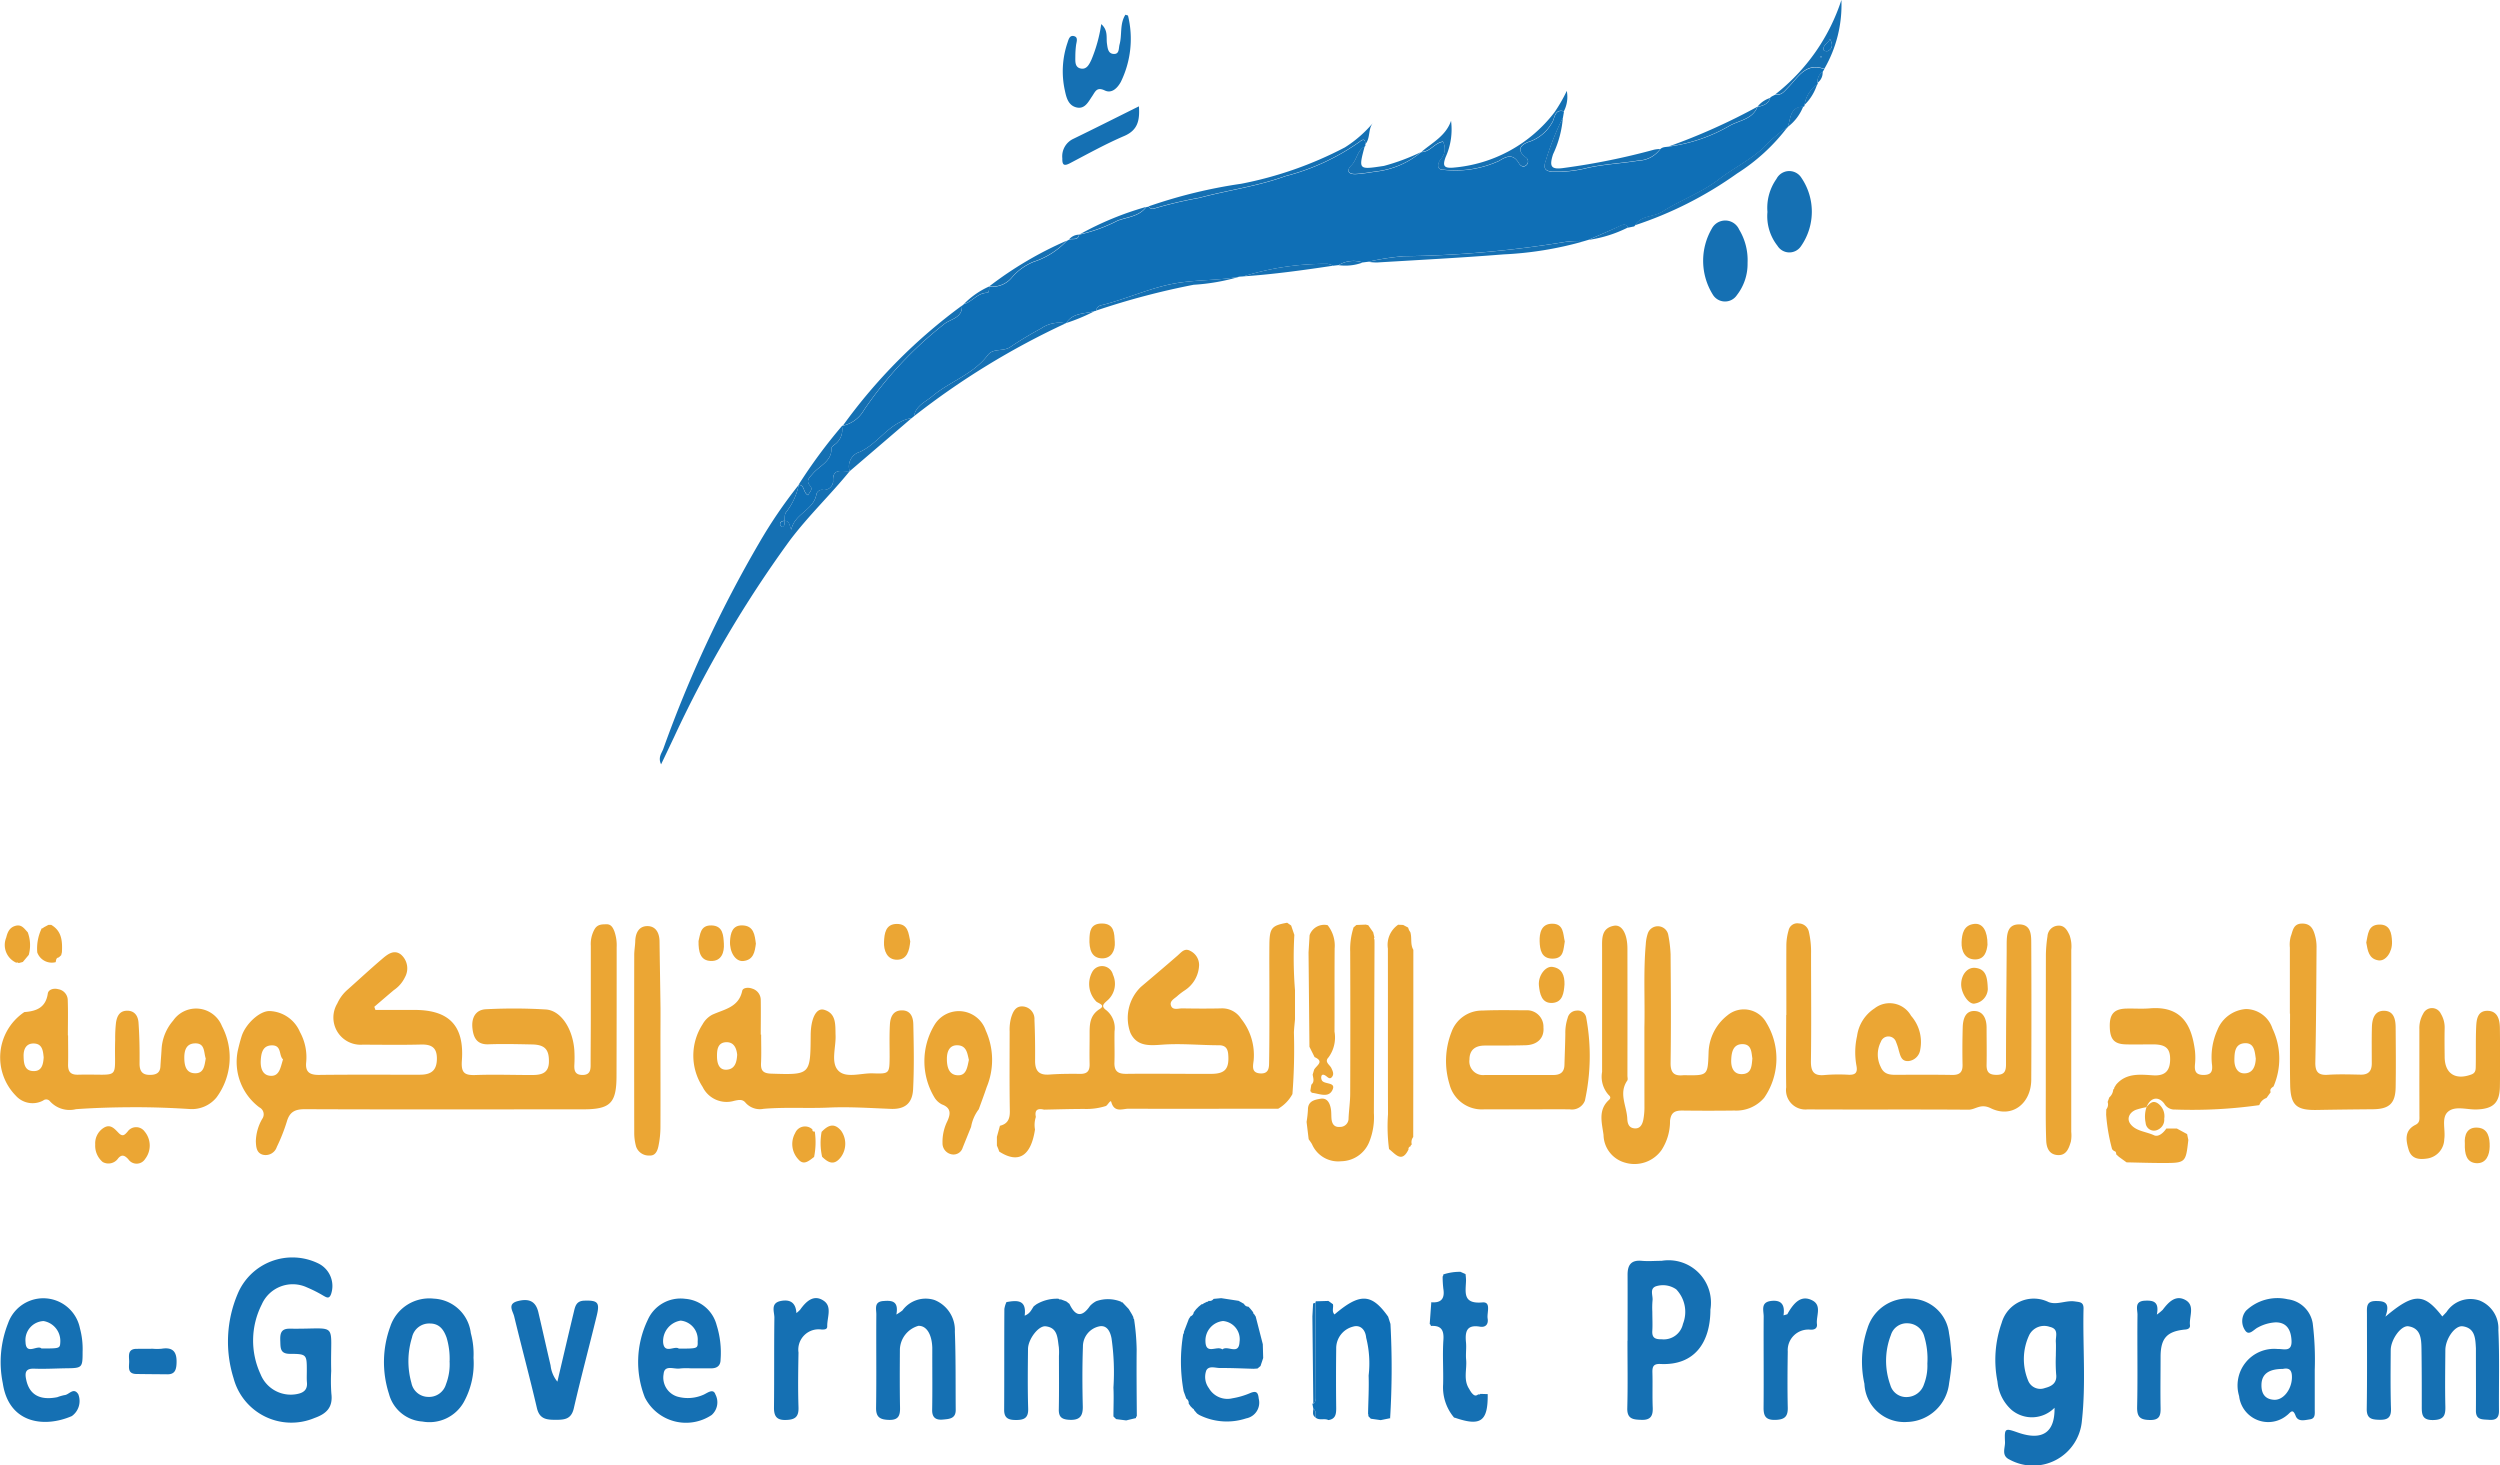 <svg xmlns="http://www.w3.org/2000/svg" width="119.486" height="70.024" viewBox="0 0 119.486 70.024"><path d="M1521.417,668.4l-.194.057a5.78,5.78,0,0,0-.888.035,51.119,51.119,0,0,1-7.748.689,11.685,11.685,0,0,0-1.692.265l-.265.034a1.35,1.35,0,0,0-1.151.127l-.264.029a.759.759,0,0,0-.27-.089,13.132,13.132,0,0,0-4.021.6l-.172.01c-.978.185-1.976.145-2.965.3-1.282.206-2.432.773-3.671,1.071a.3.3,0,0,0-.226.251l-.019.024-.027-.013c-.474.161-1.054.066-1.379.581l-.034.018a1.531,1.531,0,0,0-1.17.243,17.269,17.269,0,0,0-1.483.894c-.351.228-.805.031-1.072.386-.688.913-1.8,1.252-2.645,1.958-.336.282-.789.452-.876.959l-.115.093a1.567,1.567,0,0,0-.533.178c-.737.363-1.189,1.091-1.946,1.437a.723.723,0,0,0-.481.921l0,0c-.344.04-.843-.2-.794.513a.441.441,0,0,1-.461.384.28.28,0,0,0-.343.241c-.153.736-1.05.9-1.193,1.659-.1-.2-.069-.422-.326-.425h0c.02-.133,0-.3.066-.395a3.106,3.106,0,0,0,.613-1.318l-.008-.007c.305,0,.211.386.457.494.072-.153.243-.278.107-.433-.236-.268-.042-.4.113-.588.324-.388.913-.584.9-1.226,0-.057.091-.126.153-.172a.875.875,0,0,0,.345-.882l.018-.026.031.007a1.537,1.537,0,0,0,1.006-.747,18.1,18.1,0,0,1,3.8-4.081c.306-.276.915-.3.883-.906l.091-.076c.4-.113.645-.532,1.108-.539.115,0,.092-.19.1-.3l.008,0a1.208,1.208,0,0,0,1.072-.422,2.678,2.678,0,0,1,1.056-.761,3.771,3.771,0,0,0,1.574-1l.116-.066c.168-.053.413.061.475-.221l.011-.028.03.007a7.468,7.468,0,0,0,1.8-.657c.457-.17,1.026-.195,1.362-.649l.122-.028a.208.208,0,0,0,.254.1,19.9,19.9,0,0,1,2.175-.514c1.364-.367,2.769-.549,4.109-1.037a10.763,10.763,0,0,0,3.536-1.635c.162-.139.286-.154.28.119a.084.084,0,0,1-.034.1c-.361.194-.365.636-.637.905s-.115.432.219.413c.313-.018.625-.072.936-.118a4.1,4.1,0,0,0,2.169-.922l.032-.013c.419-.005.631-.445,1.031-.492h0a.739.739,0,0,1-.1.82c-.16.184-.239.534.131.52a5.018,5.018,0,0,0,2.651-.428c.364-.229.673-.345.942.114.075.128.209.214.346.1a.23.23,0,0,0,0-.367c-.592-.443-.088-.695.208-.78a1.982,1.982,0,0,0,1.024-.877c.145-.187.1-.686.577-.555l-.052.3a12.964,12.964,0,0,0-.824,2.073c-.123.33-.037.488.319.512a6.005,6.005,0,0,0,1.7-.188c.8-.175,1.614-.21,2.418-.342a1.334,1.334,0,0,0,1.036-.55c.12-.122.282-.1.43-.128a7.783,7.783,0,0,0,2.893-.992c.463-.259,1.089-.3,1.324-.9l0,0c.261-.055.512-.124.606-.419a.075.075,0,0,1,.072-.064l-.02-.006.2-.1c.3.053.435-.16.619-.346.47-.477.834-1.2,1.72-.869l-.08.127a.569.569,0,0,0-.24.537.047.047,0,0,1-.021.069,1.457,1.457,0,0,0-.605.991.057.057,0,0,1-.059.068c-.655.022-.594.586-.748.987l.006-.011a6.136,6.136,0,0,0-1.151.983c-.649.6-1.452.987-2.132,1.511-.85.657-1.836.991-2.709,1.55-.421.269-1.02.164-1.314.662a.068.068,0,0,1-.062.043h.006l-.262.055c-.124-.207-.261-.143-.44-.056C1522.4,667.98,1521.906,668.186,1521.417,668.4Z" transform="translate(-1445.5 -656.936)" fill="#0f6fb6"/><path d="M1270.016,1007.853h1.868c1.646,0,2.386.746,2.264,2.417-.044.594.125.713.658.694.893-.032,1.788,0,2.681,0,.427,0,.808-.061.821-.62.014-.6-.194-.829-.805-.841-.695-.014-1.391-.032-2.085-.007-.574.021-.722-.344-.767-.784-.047-.468.141-.87.652-.892a25.738,25.738,0,0,1,2.858.011c.725.05,1.285.918,1.362,1.945a6.07,6.07,0,0,1,0,.715c-.011.273.045.465.378.47s.4-.183.4-.454c0-.715.008-1.43.009-2.145q0-1.788,0-3.575a1.443,1.443,0,0,1,.185-.8c.144-.235.359-.224.571-.228s.3.16.37.334a2,2,0,0,1,.11.761c0,2.046,0,4.092-.007,6.138,0,1.327-.294,1.612-1.609,1.612-4.43,0-8.859.012-13.288-.007-.477,0-.725.133-.859.588a8.473,8.473,0,0,1-.48,1.216.561.561,0,0,1-.672.371c-.3-.086-.318-.369-.33-.636a2.241,2.241,0,0,1,.305-1.076.373.373,0,0,0-.137-.551,2.709,2.709,0,0,1-1.03-2.713c.053-.231.112-.463.184-.689.185-.581.862-1.22,1.35-1.2a1.638,1.638,0,0,1,1.435,1,2.5,2.5,0,0,1,.3,1.436c-.053.472.157.622.619.616,1.608-.02,3.218-.006,4.827-.01.569,0,.8-.244.8-.776s-.27-.678-.76-.666c-.933.024-1.867.009-2.8.007a1.3,1.3,0,0,1-1.2-1.969,1.894,1.894,0,0,1,.45-.624c.563-.5,1.115-1.014,1.686-1.5.254-.218.565-.473.9-.22a.871.871,0,0,1,.2,1.085,1.549,1.549,0,0,1-.537.622c-.311.263-.62.529-.93.794Zm-4.413,2.364c-.215-.176-.049-.677-.537-.671-.439.006-.508.367-.53.71-.022.361.074.733.485.747S1265.479,1010.6,1265.6,1010.216Z" transform="translate(-1252.073 -959.584)" fill="#eba634"/><path d="M1568.236,1014.06l-.038-.111-.073-.176q0-.207,0-.414l.145-.531c.369-.09.479-.324.473-.7-.021-1.271-.01-2.542-.009-3.814a2.192,2.192,0,0,1,.069-.647c.087-.288.212-.554.536-.545a.6.6,0,0,1,.581.64c.028.654.036,1.31.03,1.965,0,.476.186.69.681.653s.992-.038,1.488-.033c.344,0,.445-.162.437-.478-.012-.456,0-.914,0-1.37,0-.477-.017-.937.484-1.252.288-.181-.038-.262-.158-.351a1.2,1.2,0,0,1-.186-1.446.535.535,0,0,1,.975.154,1.053,1.053,0,0,1-.281,1.248c-.17.152-.3.263-.036.453a1.1,1.1,0,0,1,.394,1.007c-.011.5.011.994-.005,1.49-.014.414.162.549.571.544,1.35-.017,2.7.006,4.052,0,.68,0,.87-.253.815-.934-.024-.3-.156-.433-.445-.433-.893,0-1.784-.093-2.679-.03-.592.041-1.237.117-1.552-.567a2.063,2.063,0,0,1,.5-2.19c.59-.5,1.182-1,1.762-1.505.182-.16.332-.371.608-.214a.751.751,0,0,1,.414.677,1.5,1.5,0,0,1-.677,1.2,3.487,3.487,0,0,0-.333.249c-.144.146-.426.255-.328.5.087.219.352.115.539.118.616.01,1.232.015,1.847,0a1.071,1.071,0,0,1,.959.493,2.781,2.781,0,0,1,.6,2c-.035.274-.111.594.324.616s.412-.325.416-.583c.019-1.132.011-2.264.013-3.4,0-.735-.008-1.47,0-2.2.011-.772.115-.888.849-1.019l.191.133.152.447a19.561,19.561,0,0,0,.032,2.647v1.386c-.018.213-.045.425-.052.639a27.694,27.694,0,0,1-.071,2.936,1.81,1.81,0,0,1-.678.7c-2.384,0-4.768.011-7.152,0-.289,0-.684.206-.828-.322-.034-.125-.156.133-.255.192a3.084,3.084,0,0,1-1.034.142c-.642,0-1.284.02-1.926.033-.3-.074-.461.008-.39.349a1.218,1.218,0,0,0-.041.6C1569.753,1014.283,1569.155,1014.654,1568.236,1014.06Z" transform="translate(-1520.479 -959.022)" fill="#eba634"/><path d="M1884.487,1007.753c0-1.113-.006-2.225,0-3.338a2.642,2.642,0,0,1,.105-.7.426.426,0,0,1,.493-.338.5.5,0,0,1,.474.384,4.245,4.245,0,0,1,.108,1.064c0,1.708.018,3.417-.006,5.126-.007.517.146.73.681.669a8.224,8.224,0,0,1,1.131-.01c.313.008.427-.1.365-.429a3.517,3.517,0,0,1,.028-1.421,1.869,1.869,0,0,1,.83-1.319,1.174,1.174,0,0,1,1.751.35,1.9,1.9,0,0,1,.44,1.609.636.636,0,0,1-.55.554c-.357.033-.4-.258-.475-.5a2.568,2.568,0,0,0-.129-.4.383.383,0,0,0-.729-.02,1.325,1.325,0,0,0-.007,1.2c.172.4.5.38.848.378.854-.005,1.708-.009,2.563.006.352.006.508-.121.5-.484-.013-.6-.009-1.192.008-1.788.011-.376.113-.791.553-.784s.592.393.588.817c0,.576.012,1.153,0,1.728-.009.34.084.506.466.507s.462-.165.462-.505c0-1.808.02-3.615.032-5.422,0-.119,0-.239,0-.358.008-.434.032-.916.607-.906s.566.52.568.926q.016,3.248,0,6.5c-.008,1.133-.919,1.857-1.933,1.361-.5-.246-.724.072-1.074.069-2.563-.02-5.125,0-7.688-.014a.927.927,0,0,1-1.018-1.053c-.016-1.152,0-2.3,0-3.457Z" transform="translate(-1799.109 -959.242)" fill="#eba634"/><path d="M1812.5,1009.189c.031-1.329-.052-2.661.066-3.989a1.979,1.979,0,0,1,.1-.521.507.507,0,0,1,.971.062,6.128,6.128,0,0,1,.115.941c.013,1.728.026,3.455,0,5.183-.008.485.168.651.618.6a.458.458,0,0,1,.059,0c1.1.017,1.1.017,1.138-1.068a2.341,2.341,0,0,1,.911-1.8,1.224,1.224,0,0,1,1.848.353,3.294,3.294,0,0,1-.1,3.592,1.751,1.751,0,0,1-1.424.612q-1.25.016-2.5,0c-.35,0-.531.095-.577.49a2.524,2.524,0,0,1-.407,1.4,1.584,1.584,0,0,1-1.742.6,1.4,1.4,0,0,1-1.029-1.323c-.073-.567-.276-1.19.259-1.674.108-.1.062-.171-.017-.24a1.3,1.3,0,0,1-.311-1.1c0-1.966,0-3.932,0-5.9,0-.452-.048-.972.568-1.085.382-.07.641.386.643,1.088q.006,3.038,0,6.076c0,.08.03.181-.007.235-.422.608-.028,1.211,0,1.816.01.243.074.445.348.469s.375-.2.419-.415a3.255,3.255,0,0,0,.053-.651C1812.5,1011.691,1812.5,1010.44,1812.5,1009.189Zm5.161,1.479c-.048-.288-.031-.679-.46-.688-.483-.01-.54.427-.552.765-.011.3.082.671.5.668C1817.623,1011.409,1817.626,1011.029,1817.66,1010.668Z" transform="translate(-1733.907 -960.076)" fill="#eba634"/><path d="M1171.752,1031.865c0,.456.01.913,0,1.369-.01.341.1.515.474.506,2.123-.052,1.713.343,1.777-1.667a6.6,6.6,0,0,1,.04-.829c.045-.28.155-.55.51-.562.383-.013.543.257.565.567.046.652.057,1.308.05,1.961,0,.423.184.563.582.535.266-.019.4-.137.415-.4s.04-.554.056-.831a2.266,2.266,0,0,1,.55-1.356,1.33,1.33,0,0,1,2.335.26,3.215,3.215,0,0,1-.262,3.411,1.522,1.522,0,0,1-1.254.553c-.879-.056-1.78-.09-2.637-.088-.923,0-1.882.027-2.823.093a1.259,1.259,0,0,1-1.246-.38.227.227,0,0,0-.321-.034,1.073,1.073,0,0,1-1.308-.229,2.611,2.611,0,0,1,.363-3.968c.018-.01.033-.029.051-.03.572-.042,1.016-.214,1.114-.886.027-.189.275-.269.5-.207a.54.54,0,0,1,.452.491c.022.572.007,1.146.007,1.718Zm6.579,1.1c-.1-.292-.025-.734-.508-.723-.433.009-.522.346-.516.719s.1.714.529.71C1178.245,1033.672,1178.272,1033.3,1178.331,1032.97Zm-7.746-.058c-.03-.3-.058-.653-.477-.659-.36-.005-.49.273-.482.606s.034.72.495.713C1170.494,1033.566,1170.565,1033.25,1170.585,1032.911Z" transform="translate(-1168.498 -982.375)" fill="#eba634"/><path d="M1449.653,1031.407c0,.457.016.915-.005,1.37-.017.354.1.484.473.5,1.886.06,1.886.069,1.9-1.834.005-.8.263-1.328.643-1.218.6.176.529.74.547,1.234.02.571-.238,1.289.128,1.672s1.089.113,1.655.132c.789.028.792.008.8-.781,0-.516-.016-1.034.013-1.549.02-.355.146-.687.589-.68.424.007.523.354.53.669.023,1.032.042,2.067-.01,3.1-.035.672-.389.965-1.065.939-.986-.039-1.994-.107-2.953-.063-1.042.048-2.086-.028-3.125.06a.91.91,0,0,1-.863-.289c-.146-.182-.329-.139-.54-.094a1.274,1.274,0,0,1-1.512-.662,2.742,2.742,0,0,1-.007-2.987,1.149,1.149,0,0,1,.452-.458c.576-.27,1.275-.346,1.446-1.148.033-.156.3-.177.479-.106a.566.566,0,0,1,.407.535c.009.556,0,1.111,0,1.667Zm-1.145.967c-.031-.318-.159-.607-.516-.6-.429.011-.453.384-.448.7s.1.65.483.613S1448.488,1032.717,1448.508,1032.374Z" transform="translate(-1413.275 -981.963)" fill="#eba634"/><path d="M2015.7,1043.107h.5l.493.268q.029.14.058.281c-.125,1.1-.125,1.1-1.253,1.1-.567,0-1.134-.02-1.7-.031l-.363-.262-.116-.106-.014-.012c-.005-.073-.009-.148-.106-.16l-.091-.087a8.739,8.739,0,0,1-.285-1.654l.007-.252a.375.375,0,0,0,.065-.353l.077-.217a.548.548,0,0,0,.189-.379.085.085,0,0,0,.05-.089l.09-.144c.483-.569,1.148-.483,1.771-.444.578.036.8-.227.809-.744.011-.543-.21-.734-.818-.736-.437,0-.874.012-1.31,0-.563-.017-.757-.257-.757-.9,0-.559.222-.794.783-.81.377-.01.756.02,1.131-.011,1.59-.133,2.012.891,2.158,2.029a3.146,3.146,0,0,1,0,.654c-.025.3.026.493.4.5.353,0,.448-.141.417-.468a3.154,3.154,0,0,1,.256-1.683,1.588,1.588,0,0,1,1.371-1,1.35,1.35,0,0,1,1.261.935,3.341,3.341,0,0,1,.05,2.766c-.1.066-.19.133-.137.274l-.2.276a.557.557,0,0,0-.34.333l-.02.011a22.784,22.784,0,0,1-4,.209.563.563,0,0,1-.525-.283c-.291-.384-.675-.286-.851.174l0-.005a3.5,3.5,0,0,0-.514.13c-.309.129-.437.422-.256.669.261.356.756.365,1.138.548C2015.328,1043.522,2015.561,1043.316,2015.7,1043.107Zm4.273-3.352c-.048-.346-.075-.75-.529-.724-.473.028-.487.451-.492.811,0,.328.144.639.487.63C2019.845,1040.463,2019.963,1040.117,2019.975,1039.755Z" transform="translate(-1912.161 -989.171)" fill="#eba634"/><path d="M2118.216,1154.721c1.369-1.155,1.846-1.132,2.719-.009.068-.073.136-.141.2-.213a1.365,1.365,0,0,1,1.568-.554,1.428,1.428,0,0,1,.911,1.414c.06,1.288.019,2.581.029,3.872,0,.348-.165.447-.485.42-.3-.025-.62.023-.617-.435.007-.894,0-1.788,0-2.681,0-.1,0-.2,0-.3-.026-.461-.033-.966-.627-1.053-.376-.056-.831.6-.834,1.138-.006.894-.021,1.788,0,2.681.012.432-.065.648-.573.661-.555.014-.555-.29-.554-.676,0-.914,0-1.827-.014-2.741-.009-.459-.028-.967-.619-1.063-.356-.058-.848.633-.851,1.139-.005.933-.017,1.867.013,2.8.014.448-.185.54-.572.529-.365-.01-.594-.065-.587-.525.024-1.509.01-3.019.01-4.528,0-.3-.053-.622.414-.623C2118.149,1153.972,2118.47,1154.02,2118.216,1154.721Z" transform="translate(-2004.206 -1091.792)" fill="#1570b3"/><path d="M1971.289,1159.162a1.513,1.513,0,0,1-2.049.106,2.047,2.047,0,0,1-.677-1.352,5.316,5.316,0,0,1,.2-2.812,1.594,1.594,0,0,1,2.243-.992c.408.152.829-.095,1.254-.032.234.034.422.023.415.346-.042,1.783.119,3.573-.077,5.348a2.34,2.34,0,0,1-3.454,1.867c-.415-.19-.21-.556-.222-.839-.029-.673-.008-.674.619-.455C1970.689,1160.748,1971.311,1160.364,1971.289,1159.162Zm.063-2.488h0c0-.218.013-.437,0-.655-.02-.269.161-.623-.293-.724a.8.8,0,0,0-.973.379,2.694,2.694,0,0,0-.057,2.193.623.623,0,0,0,.8.352c.309-.078.589-.227.538-.653A7.6,7.6,0,0,1,1971.352,1156.674Z" transform="translate(-1873.094 -1091.879)" fill="#1570b3"/><path d="M1264.8,1142.8a8.468,8.468,0,0,0,.007,1.071c.082.65-.215.964-.8,1.171a2.858,2.858,0,0,1-3.874-1.9,5.853,5.853,0,0,1,.191-4.018,2.832,2.832,0,0,1,3.88-1.457,1.2,1.2,0,0,1,.588,1.458c-.09.242-.21.161-.364.075a6.326,6.326,0,0,0-.792-.4,1.616,1.616,0,0,0-2.155.817,3.813,3.813,0,0,0-.058,3.335,1.553,1.553,0,0,0,1.74.948c.31-.057.51-.2.477-.557-.016-.178-.006-.357-.006-.536,0-.8,0-.825-.809-.829-.463,0-.447-.275-.458-.583s-.018-.619.425-.619h.119C1265.207,1140.8,1264.741,1140.383,1264.8,1142.8Z" transform="translate(-1248.97 -1077.272)" fill="#1570b3"/><path d="M1751.927,1042.958c-.635,0-1.27,0-1.905,0a1.594,1.594,0,0,1-1.646-1.2,3.806,3.806,0,0,1,.1-2.509,1.548,1.548,0,0,1,1.471-1.013c.693-.031,1.389-.016,2.083-.013a.786.786,0,0,1,.836.818c.045.506-.286.834-.842.852-.654.02-1.31.012-1.964.016-.445,0-.729.2-.73.669a.654.654,0,0,0,.731.738c1.092,0,2.183,0,3.274,0,.339,0,.525-.132.535-.481.014-.5.035-.99.042-1.486a2.246,2.246,0,0,1,.112-.76.45.45,0,0,1,.424-.35.41.41,0,0,1,.457.309,9.99,9.99,0,0,1-.058,3.995.663.663,0,0,1-.722.415C1753.4,1042.948,1752.662,1042.959,1751.927,1042.958Z" transform="translate(-1679.098 -989.937)" fill="#eba634"/><path d="M1577.26,1154.711a.059.059,0,0,0,.028.078,10.9,10.9,0,0,1,.126,1.464c-.01,1.061,0,2.123.008,3.185a.09.09,0,0,0-.039.088l-.47.113-.479-.062-.121-.117-.009-.018c0-.457.022-.914,0-1.37a11.417,11.417,0,0,0-.092-2.362c-.066-.342-.234-.653-.613-.56a.982.982,0,0,0-.753.959c-.034.951-.03,1.9-.007,2.855.012.493-.167.677-.663.645-.355-.023-.49-.146-.483-.5.017-.853.007-1.706.007-2.558a2.681,2.681,0,0,0-.006-.416c-.067-.421-.042-.929-.631-.994-.343-.038-.838.618-.842,1.085-.01.952-.021,1.9.008,2.855.014.447-.2.536-.575.538-.348,0-.575-.071-.573-.485.009-1.606,0-3.213.01-4.819a1.186,1.186,0,0,1,.1-.331c.5-.09.972-.128.87.649.262-.1.323-.288.429-.438l0-.006.133-.1,0,0a1.923,1.923,0,0,1,1.063-.266.082.082,0,0,0,.1.029l.265.1.01.006.116.093.023.016c.275.586.591.675.984.1a1.134,1.134,0,0,1,.272-.213l.018-.011a1.675,1.675,0,0,1,1.2.025l.02.028.034-.006.307.325.151.251Z" transform="translate(-1523.088 -1091.751)" fill="#1570b3"/><path d="M2086.457,1007.791c0-1.051,0-2.1,0-3.154a1.511,1.511,0,0,1,.04-.529c.1-.256.109-.61.524-.623s.552.247.638.57a2.018,2.018,0,0,1,.073.524c-.012,1.844-.019,3.688-.058,5.532-.01.476.152.634.616.6.514-.034,1.031-.016,1.547-.006.383.008.537-.179.535-.544,0-.575-.009-1.15.006-1.725.01-.405.133-.808.615-.782.445.024.517.43.52.8.007.952.017,1.9,0,2.856-.014.78-.312,1.043-1.1,1.049q-1.338.01-2.677.034c-.969.016-1.247-.228-1.265-1.215-.021-1.13-.005-2.261-.005-3.392Z" transform="translate(-1977.014 -959.343)" fill="#eba634"/><path d="M1820.836,1142.457c0-1.052.005-2.1,0-3.156,0-.465.168-.709.674-.664.315.028.635,0,.953,0a2.028,2.028,0,0,1,2.332,2.331c0,1.552-.742,2.68-2.387,2.6-.342-.017-.394.132-.385.418.016.555-.008,1.112.015,1.667.016.393-.1.6-.533.585-.391-.012-.7-.03-.683-.566.029-1.071.009-2.144.009-3.216Zm1.183-1.382c0,.3.017.6,0,.892-.026.353.13.425.456.421a.938.938,0,0,0,1.008-.736,1.557,1.557,0,0,0-.322-1.651,1.107,1.107,0,0,0-.971-.146c-.318.117-.129.448-.162.684A3.947,3.947,0,0,0,1822.019,1141.075Z" transform="translate(-1743.047 -1078.377)" fill="#1570b3"/><path d="M2133.841,1040.388c0-.675,0-1.349,0-2.024a1.368,1.368,0,0,1,.181-.741.466.466,0,0,1,.847,0,1.261,1.261,0,0,1,.181.681c-.01.456-.005.912,0,1.369,0,.808.51,1.138,1.28.85.23-.086.2-.27.207-.44.01-.6-.006-1.191.017-1.785.015-.378.049-.833.563-.816.475.016.568.438.573.832.011.932.015,1.866,0,2.8-.016.776-.328,1.052-1.1,1.082-.47.019-1.042-.192-1.383.111-.326.29-.107.865-.176,1.309a.952.952,0,0,1-.786.92c-.394.065-.781.042-.92-.427-.133-.452-.2-.916.334-1.18.219-.109.184-.283.185-.453C2133.842,1041.777,2133.84,1041.082,2133.841,1040.388Z" transform="translate(-2018.209 -989.17)" fill="#eba634"/><path d="M1919.222,1156.708a11.281,11.281,0,0,1-.135,1.14,2.075,2.075,0,0,1-2,1.861,1.91,1.91,0,0,1-2.048-1.823,4.927,4.927,0,0,1,.143-2.644,2.013,2.013,0,0,1,2.093-1.428,1.872,1.872,0,0,1,1.809,1.668C1919.162,1155.889,1919.177,1156.309,1919.222,1156.708Zm-1.174.2a3.724,3.724,0,0,0-.148-1.284.836.836,0,0,0-.777-.63.791.791,0,0,0-.82.564,3.4,3.4,0,0,0-.027,2.381.786.786,0,0,0,.811.578.876.876,0,0,0,.8-.611A2.455,2.455,0,0,0,1918.047,1156.911Z" transform="translate(-1825.93 -1091.747)" fill="#1570b3"/><path d="M1695.539,1004.885q-.014,4.018-.03,8.036a3.166,3.166,0,0,1-.224,1.392,1.47,1.47,0,0,1-1.337.917,1.362,1.362,0,0,1-1.394-.809c-.046-.086-.108-.163-.162-.244l-.1-.828a5.022,5.022,0,0,0,.065-.589c0-.411.326-.47.6-.517.315-.055.444.2.494.472.028.154.018.316.031.474.02.248.128.426.405.4a.4.4,0,0,0,.412-.411c.017-.395.077-.788.078-1.183q.013-3.385,0-6.769a3.4,3.4,0,0,1,.159-1.165l-.008,0,.145-.123.447-.018.12.029.159.228.077.111q.03.125.059.25a.069.069,0,0,0,0,.094Q1695.54,1004.76,1695.539,1004.885Z" transform="translate(-1629.845 -959.729)" fill="#eba634"/><path d="M1326.744,1156.615a3.83,3.83,0,0,1-.465,2.116,1.884,1.884,0,0,1-1.974.928,1.778,1.778,0,0,1-1.6-1.319,4.938,4.938,0,0,1,.058-3.213,1.965,1.965,0,0,1,2.086-1.342,1.869,1.869,0,0,1,1.766,1.646A3.805,3.805,0,0,1,1326.744,1156.615Zm-1.141.15a3.538,3.538,0,0,0-.144-1.113c-.134-.377-.339-.675-.792-.679a.838.838,0,0,0-.864.672,3.829,3.829,0,0,0-.027,2.166.825.825,0,0,0,.8.67.842.842,0,0,0,.854-.609A2.637,2.637,0,0,0,1325.6,1156.765Z" transform="translate(-1304.113 -1091.717)" fill="#1570b3"/><path d="M1520.652,1154.5a2.851,2.851,0,0,0,.288-.194,1.377,1.377,0,0,1,1.537-.5,1.549,1.549,0,0,1,.971,1.51c.047,1.248.031,2.5.041,3.747,0,.423-.322.428-.607.456-.323.032-.526-.076-.519-.462.016-.892.005-1.785.006-2.677,0-.1,0-.2,0-.3-.022-.648-.282-1.054-.665-1.04a1.215,1.215,0,0,0-.883,1.125c-.006.932-.011,1.864.007,2.8.007.393-.1.585-.538.57-.408-.015-.614-.117-.607-.581.023-1.487,0-2.974.012-4.461,0-.254-.118-.6.319-.638C1520.393,1153.825,1520.782,1153.816,1520.652,1154.5Z" transform="translate(-1477.811 -1091.672)" fill="#1570b3"/><path d="M1172.737,1156.347c0,.756-.018.779-.757.788-.516.007-1.033.039-1.548.019-.412-.016-.463.171-.394.511.146.725.64,1.017,1.485.853a2.433,2.433,0,0,1,.342-.1c.224-.008.437-.4.666-.041a.884.884,0,0,1-.308,1.042c-1.294.565-3.009.379-3.3-1.567a5.042,5.042,0,0,1,.25-2.864,1.785,1.785,0,0,1,3.436.234A3.794,3.794,0,0,1,1172.737,1156.347Zm-1.966-.158c.884,0,.884,0,.9-.311a.962.962,0,0,0-.8-1,.908.908,0,0,0-.862,1C1170.029,1156.537,1170.578,1156,1170.771,1156.189Z" transform="translate(-1168.789 -1091.739)" fill="#1570b3"/><path d="M2069.41,1157.165c0,.7,0,1.3,0,1.894,0,.2.04.438-.23.476-.241.034-.569.137-.685-.172-.142-.381-.255-.14-.4-.033a1.4,1.4,0,0,1-2.3-.909,1.75,1.75,0,0,1,1.843-2.248c.272-.015.689.172.662-.4s-.272-.873-.756-.874a1.985,1.985,0,0,0-.849.243c-.193.091-.423.419-.607.149a.774.774,0,0,1,.039-.95,2.175,2.175,0,0,1,1.987-.546,1.383,1.383,0,0,1,1.2,1.157A14.289,14.289,0,0,1,2069.41,1157.165Zm-1.522-.04c-.688,0-1.016.252-1.025.758-.008.416.165.694.605.717s.824-.486.85-1.022C2068.335,1157.211,2068.222,1157.051,2067.887,1157.125Z" transform="translate(-1958.778 -1091.698)" fill="#1570b3"/><path d="M1426.889,1157.17a3.079,3.079,0,0,0-.535.006c-.278.049-.742-.2-.782.264a.951.951,0,0,0,.655,1.079,1.843,1.843,0,0,0,1.221-.076c.189-.07.491-.348.6-.027a.81.81,0,0,1-.18.983,2.205,2.205,0,0,1-3.192-.837,4.639,4.639,0,0,1,.134-3.7,1.714,1.714,0,0,1,1.795-1.016,1.682,1.682,0,0,1,1.5,1.254,4.374,4.374,0,0,1,.19,1.645c0,.3-.17.425-.456.424-.318,0-.635,0-.953,0Zm-.589-.944c.91,0,.91,0,.9-.353a.906.906,0,0,0-.814-.985.994.994,0,0,0-.836,1.056C1425.613,1156.5,1426.1,1156.072,1426.3,1156.226Z" transform="translate(-1393.855 -1091.77)" fill="#1570b3"/><path d="M1423.948,1009.872c0,1.409.005,2.818,0,4.226a4.622,4.622,0,0,1-.1.942c-.045.206-.145.45-.419.43a.638.638,0,0,1-.646-.43,2.45,2.45,0,0,1-.088-.644q-.007-4.256,0-8.512c0-.217.042-.434.048-.652.011-.41.185-.742.61-.726.383.015.546.342.551.724.014,1.071.034,2.142.047,3.213C1423.953,1008.92,1423.948,1009.4,1423.948,1009.872Z" transform="translate(-1392.382 -960.243)" fill="#eba634"/><path d="M1643.209,1153.828a.073.073,0,0,0,.08-.047.228.228,0,0,0,.242-.093l.365-.034.83.127.258.146a.227.227,0,0,0,.211.133h0l.117.128-.006-.007.12.151a.071.071,0,0,0,.039.081l.086.132-.006-.005.338,1.315.018.659-.13.39.013-.016-.155.129-.187.012c-.533-.014-1.067-.041-1.6-.036-.225,0-.533-.126-.659.114a.9.9,0,0,0,.124.85,1.021,1.021,0,0,0,1.125.482,3.667,3.667,0,0,0,.851-.25c.309-.13.377-.01.406.273a.763.763,0,0,1-.6.937,2.946,2.946,0,0,1-2.25-.165l-.1-.068-.147-.17a.049.049,0,0,0-.044-.055l-.1-.1-.015-.015-.093-.135,0,0a.239.239,0,0,0-.113-.237l-.128-.353a7.887,7.887,0,0,1-.017-2.743.058.058,0,0,0,.025-.082l.238-.623-.006.005.091-.137a.231.231,0,0,0,.153-.193l.119-.154-.007.007.127-.125-.008.006.149-.12a.079.079,0,0,0,.085-.034Zm.741,2.277c.248-.218.787.3.821-.359a.874.874,0,0,0-.789-1,.938.938,0,0,0-.84.972C1643.157,1156.386,1643.7,1155.9,1643.95,1156.105Z" transform="translate(-1585.528 -1091.609)" fill="#1570b3"/><path d="M1541.258,1044.118c-.134.329-.266.659-.4.988a.458.458,0,0,1-.566.316.532.532,0,0,1-.4-.527,2.222,2.222,0,0,1,.224-1.035c.159-.34.207-.643-.25-.814a.9.9,0,0,1-.346-.312,3.36,3.36,0,0,1-.014-3.485,1.357,1.357,0,0,1,2.453.265,3.4,3.4,0,0,1,.046,2.7c-.119.356-.252.707-.379,1.061A1.94,1.94,0,0,0,1541.258,1044.118Zm-.105-3.2c-.075-.294-.1-.682-.538-.7-.414-.016-.517.335-.514.659,0,.359.087.775.541.776C1541.034,1041.658,1541.077,1041.267,1541.152,1040.92Z" transform="translate(-1494.845 -990.26)" fill="#eba634"/><path d="M1989.809,1009.883q0,2.144,0,4.287a1.648,1.648,0,0,1-.019.474c-.1.323-.218.681-.658.636-.4-.04-.508-.375-.52-.695-.03-.793-.019-1.588-.02-2.382q0-3.245.005-6.491a6.545,6.545,0,0,1,.076-.886.534.534,0,0,1,.5-.508c.313-.026.441.213.555.455a1.6,1.6,0,0,1,.082.7Q1989.812,1007.68,1989.809,1009.883Z" transform="translate(-1890.815 -960.076)" fill="#eba634"/><path d="M1375.7,1158.33c.277-1.176.526-2.252.785-3.325.064-.266.109-.534.5-.546.633-.02.751.078.6.7-.361,1.483-.757,2.958-1.1,4.445-.123.533-.455.55-.881.55s-.76-.036-.883-.563c-.341-1.466-.734-2.919-1.087-4.383-.059-.244-.34-.59.161-.724.556-.148.87.012.993.521.2.848.387,1.7.587,2.55A1.48,1.48,0,0,0,1375.7,1158.33Z" transform="translate(-1349.06 -1092.295)" fill="#1570b3"/><path d="M1694.76,1154.034a.261.261,0,0,1,.017-.07l.6-.018.217.156c.04.158-.069.343.076.49,1.216-1.037,1.773-1.011,2.563.106l.111.348a39.24,39.24,0,0,1-.017,4.52l.013-.017-.463.094-.473-.067-.118-.125a.2.2,0,0,0-.012-.112c.011-.61.047-1.22.027-1.828a5,5,0,0,0-.118-1.808c-.034-.385-.282-.631-.625-.529a1.066,1.066,0,0,0-.807,1.052q-.017,1.427,0,2.853c0,.292-.04.513-.374.562-.194-.1-.437.039-.618-.125.011-.149.051-.3-.1-.415l-.049-.25.045.011c.13-.1.121-.239.12-.378Q1694.769,1156.259,1694.76,1154.034Z" transform="translate(-1631.888 -1091.769)" fill="#0f6fb6"/><path d="M1438.972,824.429c.257,0,.229.226.326.425.143-.758,1.04-.922,1.193-1.659a.28.28,0,0,1,.343-.241.441.441,0,0,0,.461-.384c-.049-.71.449-.473.793-.513-.924,1.134-1.988,2.148-2.869,3.32a55.868,55.868,0,0,0-5.507,9.35c-.2.422-.4.847-.64,1.344-.154-.33.024-.527.1-.724a58.778,58.778,0,0,1,4.578-9.841,22.75,22.75,0,0,1,1.9-2.791,3.1,3.1,0,0,1-.613,1.318c-.07.1-.046.261-.066.395-.12.018-.236.047-.211.2.006.037.085.1.107.09C1439.008,824.669,1438.957,824.535,1438.972,824.429Z" transform="translate(-1401.476 -799.54)" fill="#1570b3"/><path d="M1724.846,1014.662a8.346,8.346,0,0,1-.049-1.662c-.008-2.641,0-5.281-.006-7.922a1.166,1.166,0,0,1,.491-1.137l.238.01.237.125.042.118.075.122-.005,0c.077.27-.014.568.139.824q0,4.474-.006,8.947a.4.4,0,0,0-.068.357.123.123,0,0,0-.063.093.117.117,0,0,0-.093.142C1725.458,1015.35,1725.153,1014.9,1724.846,1014.662Z" transform="translate(-1658.458 -959.744)" fill="#eba634"/><path d="M1743.105,1143.091l.242.108a2.685,2.685,0,0,1,.024.294c-.01.548-.19,1.147.781,1.06.439-.04.206.5.252.773.043.261-.089.434-.371.386-.64-.109-.713.246-.664.749.027.273-.019.554.007.827.045.477-.153.985.166,1.43l-.005.005.088.134.027.031c.085.1.176.169.3.058a.1.1,0,0,0,.108-.021l.352.011-.005-.008c.017,1.308-.328,1.561-1.553,1.141a.441.441,0,0,0-.057-.012l-.013.053.017-.052a2.235,2.235,0,0,1-.525-1.585c.019-.711-.035-1.425.014-2.133.033-.489-.126-.69-.6-.662a.109.109,0,0,0-.055-.092l.077-1.056-.006.015c.483.044.659-.179.58-.648a5.165,5.165,0,0,1-.033-.58.132.132,0,0,0,.031-.1A2.5,2.5,0,0,1,1743.105,1143.091Z" transform="translate(-1673.303 -1082.305)" fill="#1570b3"/><path d="M1479.7,1154.339a1.424,1.424,0,0,0,.179-.161c.285-.4.653-.756,1.133-.423.407.283.151.8.162,1.218,0,.155-.14.153-.267.152a.972.972,0,0,0-1.106,1.1c-.016.874-.029,1.749,0,2.622.015.452-.164.586-.587.6-.454.018-.589-.172-.585-.6.016-1.43,0-2.861.019-4.291,0-.278-.193-.682.284-.791C1479.355,1153.674,1479.671,1153.8,1479.7,1154.339Z" transform="translate(-1441.637 -1091.581)" fill="#1570b3"/><path d="M1693.987,1004.082a1.568,1.568,0,0,1,.335,1.107c-.011,1.327,0,2.654-.007,3.981a1.605,1.605,0,0,1-.29,1.234c-.207.219.065.347.139.508.06.13.13.266.051.393-.12.192-.226.031-.336-.037-.066-.041-.16-.076-.191.031a.278.278,0,0,0,.034.216c.14.188.71.056.477.476-.2.36-.64.129-.98.1a.07.07,0,0,0-.063-.068c.017-.106.034-.212.051-.317.166-.142.086-.317.065-.484l.069-.235c.108-.2.509-.385.022-.6l-.246-.494q-.021-2.255-.043-4.509.025-.412.05-.823A.741.741,0,0,1,1693.987,1004.082Z" transform="translate(-1630.533 -959.863)" fill="#eba634"/><path d="M1876.548,1154.526c.029-.051.056-.1.087-.151.259-.412.589-.779,1.107-.512.474.244.175.749.223,1.135.021.172-.078.273-.3.266a.985.985,0,0,0-1.095,1.043c-.013.892-.02,1.785,0,2.676.012.443-.161.579-.591.592-.469.013-.569-.189-.565-.6.014-1.447-.005-2.9.005-4.342,0-.283-.157-.678.348-.742.453-.057.684.134.6.688Z" transform="translate(-1791.125 -1091.712)" fill="#1570b3"/><path d="M2026.182,1154.431a2.453,2.453,0,0,0,.279-.228c.277-.366.618-.733,1.089-.469s.168.794.216,1.2c.017.141-.09.2-.229.21-.87.083-1.171.413-1.176,1.288,0,.814-.015,1.629,0,2.443.009.375-.046.6-.506.593s-.625-.133-.615-.622c.033-1.47,0-2.94.017-4.41,0-.26-.158-.64.343-.67C2025.991,1153.747,2026.309,1153.79,2026.182,1154.431Z" transform="translate(-1923.097 -1091.6)" fill="#1570b3"/><path d="M1596.388,639.582c.34.3.231.641.274.936.032.219.052.48.327.491s.226-.277.274-.451c.127-.465,0-.986.28-1.424.061.022.123.03.126.048a4.685,4.685,0,0,1-.347,3.167c-.163.292-.432.563-.761.406-.391-.185-.454.049-.61.278-.183.268-.353.639-.766.526-.368-.1-.463-.457-.533-.793a4.24,4.24,0,0,1,.121-2.287c.052-.151.1-.4.342-.314.177.067.088.273.069.427a4.453,4.453,0,0,0-.034.533c0,.234-.035.528.27.582.282.05.4-.215.5-.425A7.038,7.038,0,0,0,1596.388,639.582Z" transform="translate(-1543.755 -638.43)" fill="#1570b3"/><path d="M1853.383,723.667a2.427,2.427,0,0,1-.511,1.542.681.681,0,0,1-1.153-.03,3.059,3.059,0,0,1-.045-3.149.726.726,0,0,1,1.305.042A2.821,2.821,0,0,1,1853.383,723.667Z" transform="translate(-1769.859 -711.103)" fill="#1570b3"/><path d="M1877.017,703.781a2.391,2.391,0,0,1,.43-1.578.685.685,0,0,1,1.193-.055,2.882,2.882,0,0,1-.028,3.28.667.667,0,0,1-1.116-.031A2.288,2.288,0,0,1,1877.017,703.781Z" transform="translate(-1792.543 -693.65)" fill="#1570b3"/><path d="M1598,675.865c.047.688-.063,1.141-.7,1.416-.886.381-1.735.851-2.59,1.3-.306.162-.378.076-.371-.232a.921.921,0,0,1,.509-.922C1595.871,676.931,1596.89,676.416,1598,675.865Z" transform="translate(-1543.566 -670.783)" fill="#1570b3"/><path d="M1206.7,1085.574a.874.874,0,0,1,.413-.8c.32-.194.515.056.706.25s.284.1.425-.06a.5.5,0,0,1,.816-.011,1.045,1.045,0,0,1,.026,1.313.48.48,0,0,1-.808.01c-.158-.167-.3-.253-.482-.038a.561.561,0,0,1-.739.174A1.018,1.018,0,0,1,1206.7,1085.574Z" transform="translate(-1202.149 -1030.875)" fill="#eba634"/><path d="M1739.383,672.1c-.4.047-.612.486-1.031.492.517-.442,1.163-.759,1.413-1.483a3.211,3.211,0,0,1-.261,1.739c-.144.4-.094.533.355.5a6.8,6.8,0,0,0,4.854-2.652,7.586,7.586,0,0,0,.584-1.017,1.519,1.519,0,0,1-.138.972c-.475-.131-.432.368-.577.555a1.983,1.983,0,0,1-1.024.877c-.3.086-.8.338-.208.781a.23.23,0,0,1,0,.367c-.136.111-.271.026-.346-.1-.269-.459-.578-.343-.942-.114a5.019,5.019,0,0,1-2.651.428c-.37.014-.291-.336-.131-.52a.739.739,0,0,0,.1-.82l.027-.049Z" transform="translate(-1670.413 -665.335)" fill="#1570b3"/><path d="M1639.328,683.409c.006-.273-.117-.257-.28-.119a10.762,10.762,0,0,1-3.536,1.635c-1.34.489-2.745.67-4.109,1.037a19.891,19.891,0,0,0-2.175.514.208.208,0,0,1-.254-.1,23.847,23.847,0,0,1,4.423-1.079,18.026,18.026,0,0,0,4.957-1.739,5.794,5.794,0,0,0,1.354-1.185C1639.446,682.671,1639.587,683.111,1639.328,683.409Z" transform="translate(-1574.075 -676.514)" fill="#1570b3"/><path d="M1221.3,1173.758a2.489,2.489,0,0,0,.414,0c.6-.1.752.2.721.733-.018.311-.107.492-.44.488-.494-.005-.987-.007-1.48-.015-.45-.008-.338-.356-.343-.608s-.087-.594.358-.594Z" transform="translate(-1213.999 -1109.295)" fill="#1570b3"/><path d="M1717,730.891a11.712,11.712,0,0,1,1.692-.265,51.118,51.118,0,0,0,7.749-.689,5.775,5.775,0,0,1,.888-.035,16.774,16.774,0,0,1-3.861.634c-2.016.162-4.037.265-6.056.388A2.863,2.863,0,0,1,1717,730.891Z" transform="translate(-1651.605 -718.378)" fill="#1570b3"/><path d="M1534.9,766.986c.087-.508.541-.678.877-.959.842-.706,1.957-1.045,2.645-1.958.267-.354.721-.157,1.072-.386a17.281,17.281,0,0,1,1.483-.894,1.53,1.53,0,0,1,1.17-.242A36.931,36.931,0,0,0,1534.9,766.986Z" transform="translate(-1491.216 -747.092)" fill="#1570b3"/><path d="M1882.547,636.533c-.886-.334-1.25.392-1.72.869-.183.186-.316.4-.619.346a9.414,9.414,0,0,0,3.157-4.508A6.092,6.092,0,0,1,1882.547,636.533Zm.269-1.436c-.062.221-.374.292-.292.548.01.031.154.059.2.031C1882.982,635.536,1882.937,635.32,1882.816,635.1Zm-.44.824a.143.143,0,0,0-.015.05c0,.006.027.01.042.016a.158.158,0,0,0,.015-.05C1882.417,635.931,1882.39,635.926,1882.375,635.921Z" transform="translate(-1795.356 -633.241)" fill="#1570b3"/><path d="M1793.193,681.839a1.334,1.334,0,0,1-1.036.55c-.8.132-1.621.167-2.418.342a6.008,6.008,0,0,1-1.7.188c-.356-.024-.442-.182-.319-.512a12.942,12.942,0,0,1,.824-2.073,4.944,4.944,0,0,1-.468,1.754c-.193.6-.1.753.544.654a32.935,32.935,0,0,0,4.286-.87A1.638,1.638,0,0,1,1793.193,681.839Z" transform="translate(-1713.847 -674.719)" fill="#1570b3"/><path d="M1512.094,755.77c.032.61-.578.63-.883.906a18.1,18.1,0,0,0-3.8,4.081,1.537,1.537,0,0,1-1.006.747A25.765,25.765,0,0,1,1512.094,755.77Z" transform="translate(-1466.119 -741.162)" fill="#1570b3"/><path d="M1823.892,688.782c.295-.5.894-.392,1.314-.662.874-.56,1.86-.894,2.709-1.55.679-.525,1.483-.91,2.131-1.511a6.135,6.135,0,0,1,1.151-.983,9.183,9.183,0,0,1-2.42,2.229A18.2,18.2,0,0,1,1823.892,688.782Z" transform="translate(-1745.754 -678.014)" fill="#1570b3"/><path d="M1524.1,1004.46c-.043.427-.143.871-.628.874s-.647-.445-.626-.859c.019-.379.064-.851.614-.852S1524.015,1004.081,1524.1,1004.46Z" transform="translate(-1480.595 -959.464)" fill="#eba634"/><path d="M1956.094,1004.586c-.034.281-.117.695-.586.7-.488,0-.669-.4-.652-.825.016-.389.093-.821.61-.874C1955.861,1003.546,1956.1,1003.912,1956.094,1004.586Z" transform="translate(-1861.103 -959.43)" fill="#eba634"/><path d="M1955.973,1022.242a.731.731,0,0,1-.611.684c-.286.081-.66-.466-.662-.911,0-.466.3-.837.683-.79C1955.9,1021.287,1955.953,1021.686,1955.973,1022.242Z" transform="translate(-1860.967 -974.965)" fill="#eba634"/><path d="M2117.093,1004.737c.085-.375.073-.841.608-.86s.606.412.623.817c.021.5-.306.95-.652.894C2117.207,1005.514,2117.163,1005.114,2117.093,1004.737Z" transform="translate(-2003.999 -959.688)" fill="#eba634"/><path d="M1605.228,1004.1c.018-.259.024-.684.593-.683.608,0,.591.489.617.882.028.411-.162.792-.612.785C1605.343,1005.071,1605.2,1004.681,1605.228,1004.1Z" transform="translate(-1553.157 -959.279)" fill="#eba634"/><path d="M1786.614,1021.656c-.029.4-.081.855-.574.889-.519.035-.609-.443-.648-.831-.047-.467.312-.941.647-.891C1786.5,1020.891,1786.622,1021.236,1786.614,1021.656Z" transform="translate(-1711.84 -974.611)" fill="#eba634"/><path d="M1448.521,1004.968c.081-.284.065-.762.621-.746s.565.483.59.866c.027.425-.114.848-.621.833S1448.515,1005.486,1448.521,1004.968Z" transform="translate(-1415.135 -959.992)" fill="#eba634"/><path d="M1462.414,1005.089c-.051.391-.113.775-.6.827-.367.04-.667-.417-.635-.963.022-.368.112-.746.575-.74C1462.32,1004.221,1462.359,1004.675,1462.414,1005.089Z" transform="translate(-1426.287 -959.985)" fill="#eba634"/><path d="M2156.582,1086.042c-.032-.4.1-.8.614-.762.5.034.58.487.573.9s-.167.81-.617.8C2156.65,1086.958,2156.566,1086.524,2156.582,1086.042Z" transform="translate(-2038.776 -1031.385)" fill="#eba634"/><path d="M1786.91,1004.388c-.073.373-.033.815-.578.82s-.612-.439-.624-.827.074-.846.605-.843C1786.868,1003.54,1786.823,1004.03,1786.91,1004.388Z" transform="translate(-1712.122 -959.39)" fill="#eba634"/><path d="M1607.921,745.752a.3.3,0,0,1,.226-.251c1.239-.3,2.389-.865,3.671-1.071.989-.159,1.987-.119,2.965-.3a9.815,9.815,0,0,1-2.2.387A36.089,36.089,0,0,0,1607.921,745.752Z" transform="translate(-1555.532 -730.907)" fill="#1570b3"/><path d="M1497.514,1084.77c.294-.307.591-.463.934-.054a1.079,1.079,0,0,1-.009,1.255c-.323.424-.6.279-.9-.011A2.959,2.959,0,0,1,1497.514,1084.77Z" transform="translate(-1458.246 -1030.672)" fill="#eba634"/><path d="M1171.074,1006a.926.926,0,0,1-.483-1.194c.063-.252.152-.49.449-.57s.421.146.582.31a1.758,1.758,0,0,1,.049,1.08v0l-.284.339-.2.053A.1.1,0,0,0,1171.074,1006Z" transform="translate(-1170.296 -959.988)" fill="#eba634"/><path d="M1487.134,1086.291c-.234.171-.49.43-.755.111a1.068,1.068,0,0,1-.15-1.254.51.51,0,0,1,.827-.172c-.011.077.027.106.1.1l.013.007A3.568,3.568,0,0,1,1487.134,1086.291Z" transform="translate(-1448.225 -1030.994)" fill="#eba634"/><path d="M1184.238,1005.766a.739.739,0,0,1-.88-.465,2.2,2.2,0,0,1,.213-1.151.1.1,0,0,0,.092-.045l.232-.123h.127c.518.3.539.794.515,1.306l-.036.146-.109.1-.01.007C1184.248,1005.562,1184.262,1005.676,1184.238,1005.766Z" transform="translate(-1181.577 -959.78)" fill="#eba634"/><path d="M1490.7,804.021a.874.874,0,0,1-.345.882c-.062.046-.154.115-.153.172.015.642-.574.838-.9,1.226-.155.186-.349.321-.112.589.137.155-.035.28-.106.433-.246-.108-.151-.491-.457-.494A24.717,24.717,0,0,1,1490.7,804.021Z" transform="translate(-1450.459 -783.66)" fill="#1570b3"/><path d="M1508.763,803.415a.723.723,0,0,1,.48-.921c.757-.346,1.209-1.074,1.946-1.437a1.568,1.568,0,0,1,.533-.178Z" transform="translate(-1468.154 -780.893)" fill="#1570b3"/><path d="M1568.795,729.712a3.776,3.776,0,0,1-1.574,1,2.678,2.678,0,0,0-1.056.761,1.208,1.208,0,0,1-1.072.422A17.582,17.582,0,0,1,1568.795,729.712Z" transform="translate(-1517.81 -718.21)" fill="#1570b3"/><path d="M1712.5,692.178a4.1,4.1,0,0,1-2.169.922c-.311.046-.623.1-.936.118-.335.019-.49-.145-.219-.413s.276-.711.637-.905c-.3,1.132-.3,1.12.922.935A10.175,10.175,0,0,0,1712.5,692.178Z" transform="translate(-1644.589 -684.906)" fill="#1570b3"/><path d="M1841.859,676.029c-.235.6-.862.639-1.324.9a7.784,7.784,0,0,1-2.893.992A29.5,29.5,0,0,0,1841.859,676.029Z" transform="translate(-1757.865 -670.928)" fill="#1570b3"/><path d="M1666.927,739.635a13.13,13.13,0,0,1,4.021-.6.76.76,0,0,1,.269.089C1669.793,739.339,1668.366,739.535,1666.927,739.635Z" transform="translate(-1607.503 -726.425)" fill="#1570b3"/><path d="M1604.594,716.183c-.336.454-.905.478-1.362.648a7.464,7.464,0,0,1-1.8.657A14.747,14.747,0,0,1,1604.594,716.183Z" transform="translate(-1549.816 -706.294)" fill="#1570b3"/><path d="M1694.767,1155.5q.01,2.225.018,4.451c0,.138.01.28-.12.377l-.044-4.18q.017-.308.034-.616A.769.769,0,0,1,1694.767,1155.5Z" transform="translate(-1631.896 -1093.232)" fill="#1570b3"/><path d="M1805.261,723.957c.489-.217.982-.424,1.462-.658.179-.087.317-.152.44.056A6.181,6.181,0,0,1,1805.261,723.957Z" transform="translate(-1729.344 -712.489)" fill="#1570b3"/><path d="M1885.122,676.871c.154-.4.093-.966.748-.987A2.251,2.251,0,0,1,1885.122,676.871Z" transform="translate(-1799.684 -670.8)" fill="#1570b3"/><path d="M1556.093,748.08c-.01.112.013.3-.1.3-.462.007-.708.426-1.107.539A3.953,3.953,0,0,1,1556.093,748.08Z" transform="translate(-1508.817 -734.388)" fill="#1570b3"/><path d="M1595.969,758.426c.325-.514.905-.42,1.379-.581A8.6,8.6,0,0,1,1595.969,758.426Z" transform="translate(-1545.005 -742.989)" fill="#1570b3"/><path d="M1705.128,738.1a1.351,1.351,0,0,1,1.151-.127A2.426,2.426,0,0,1,1705.128,738.1Z" transform="translate(-1641.15 -725.425)" fill="#1570b3"/><path d="M1891.89,667.994a1.457,1.457,0,0,1,.605-.991A2.373,2.373,0,0,1,1891.89,667.994Z" transform="translate(-1805.645 -662.978)" fill="#1570b3"/><path d="M1873.638,672.5c-.094.3-.345.365-.606.419A1.246,1.246,0,0,1,1873.638,672.5Z" transform="translate(-1789.036 -667.818)" fill="#1570b3"/><path d="M1897.127,662.452a.569.569,0,0,1,.24-.537A.608.608,0,0,1,1897.127,662.452Z" transform="translate(-1810.256 -658.496)" fill="#1570b3"/><path d="M1597.584,727.312c-.062.282-.307.167-.475.221A.635.635,0,0,1,1597.584,727.312Z" transform="translate(-1546.009 -716.097)" fill="#1570b3"/><path d="M1823.365,723.917h-.006C1823.358,723.952,1823.355,724.009,1823.365,723.917Z" transform="translate(-1745.284 -713.105)" fill="#1570b3"/><path d="M1878.554,671.907l.019.006Z" transform="translate(-1793.899 -667.297)" fill="#1570b3"/><path d="M1694.97,1198.414c-.163-.108-.116-.265-.1-.415C1695.021,1198.11,1694.981,1198.266,1694.97,1198.414Z" transform="translate(-1632.098 -1130.667)" fill="#1570b3"/><path d="M1481.413,842c-.016.106.035.24-.1.293-.022.009-.1-.053-.107-.09-.026-.158.091-.186.211-.2Z" transform="translate(-1443.916 -817.107)" fill="#0f6fb6"/><path d="M1747,689.635l.027-.049-.027.05Z" transform="translate(-1678.03 -682.868)" fill="#0f6fb6"/><path d="M1899.823,648.807c.121.223.166.439-.088.579-.05.028-.194,0-.2-.031C1899.449,649.1,1899.761,649.027,1899.823,648.807Z" transform="translate(-1812.364 -646.951)" fill="#0f6fb6"/><path d="M1898.274,655.722c.015.005.041.01.042.015a.162.162,0,0,1-.016.05c-.015-.005-.041-.01-.042-.016A.149.149,0,0,1,1898.274,655.722Z" transform="translate(-1811.255 -653.042)" fill="#0f6fb6"/><path d="M2028.444,1075.251c.151-.16.293-.344.548-.171a.749.749,0,0,1,.3.731.523.523,0,0,1-.313.528.4.4,0,0,1-.575-.329,1.429,1.429,0,0,1,.045-.765Z" transform="translate(-1925.854 -1022.341)" fill="#eba634"/></svg>